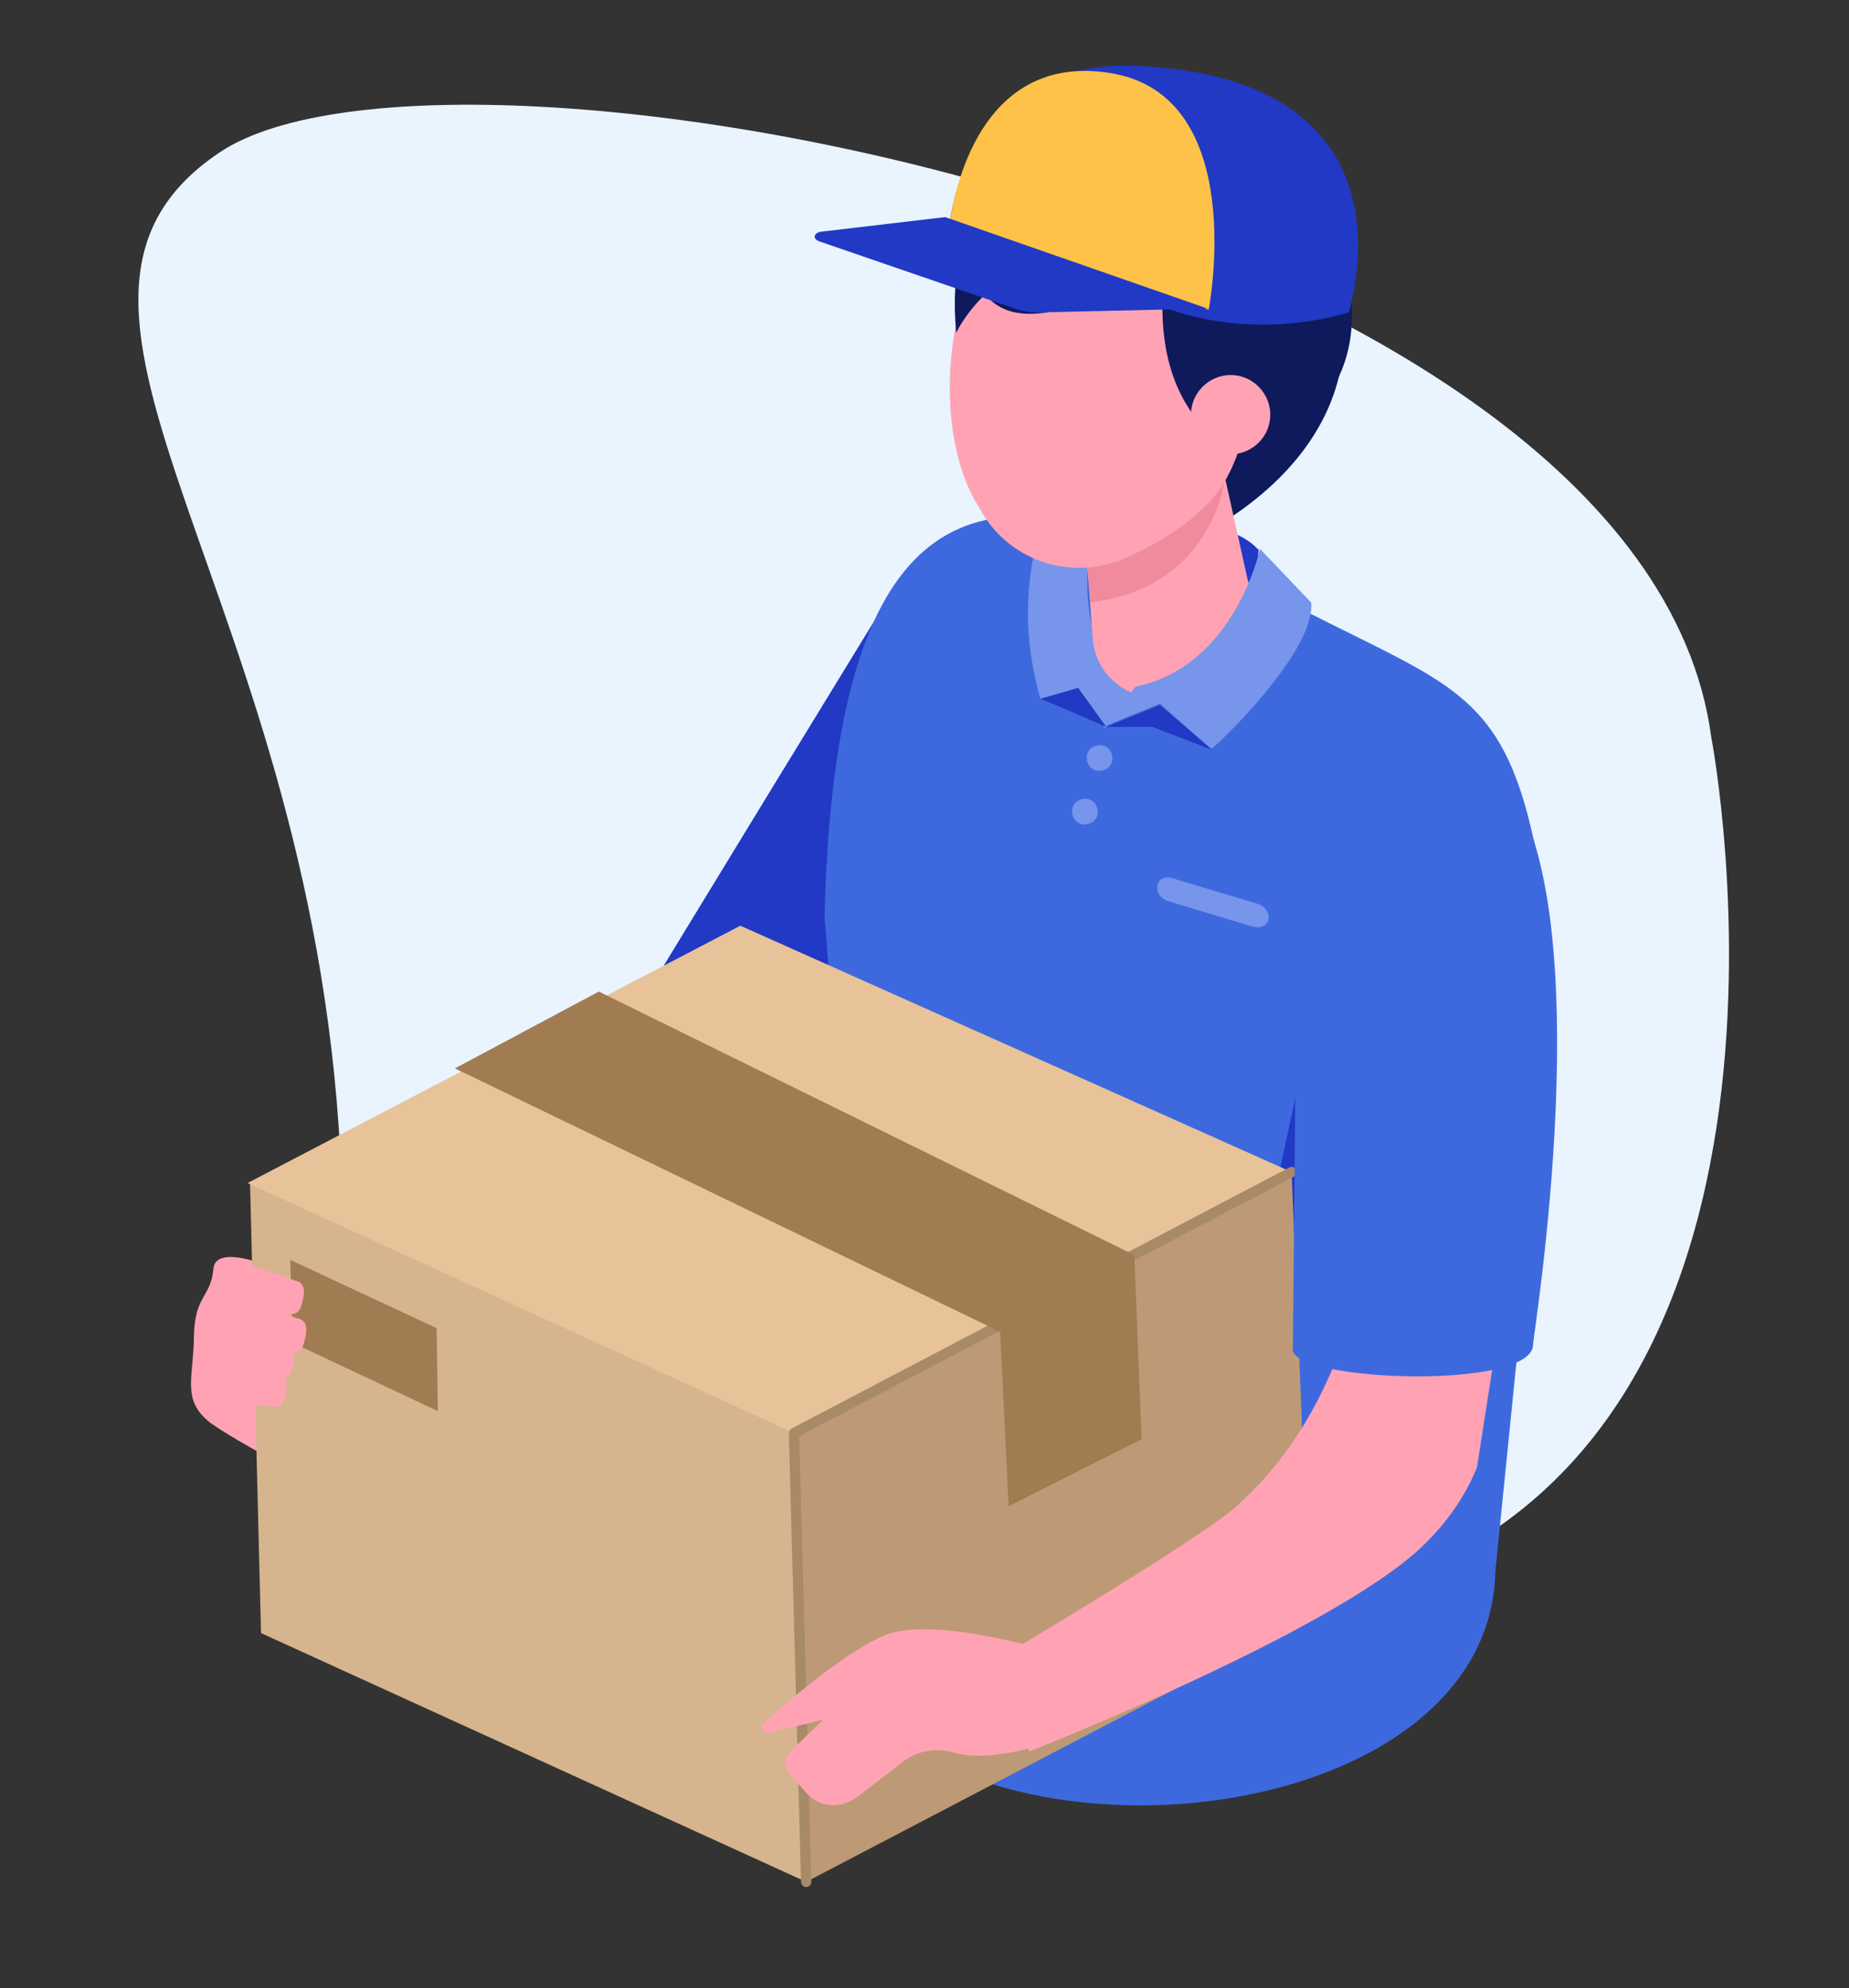 <svg version="1" xmlns="http://www.w3.org/2000/svg" viewBox="0 0 151.6 163"><rect x="0" y="0" width="151.6" height="163" fill="#333333" stroke="none"/><style>.st0{fill:#e9f4ff}.st1{fill:#2139c4}.st2{fill:#ffa3b4}.st3{fill:#4432db}.st4{fill:#3e69de}.st5{fill:#7695eb}.st6{fill:#0f1a5c}.st7{fill:#f08b9e}.st8{fill:#ffc248}.st9{fill-rule:evenodd;clip-rule:evenodd;fill:#ffa3b4}.st10{fill:#d6b48d}.st11{fill:#bd9a75}.st12{fill:#e8c399}.st13{fill:none;stroke:#a88a66;stroke-width:.842;stroke-linecap:round;stroke-linejoin:round;stroke-miterlimit:10}.st14{fill:#a17b51}</style><path class="st0" d="M140.3 60.4s11.9 61.7-32.2 71C64 140.8 29.7 144.9 28 96.8 26.3 48.7-.9 25.2 18 12.5 36.9-.2 134.7 18.6 140.3 60.4z" id="Слой_2"/><g id="image"><path class="st1" d="M103.2 45.1s-1.4-1.7-3.9-1.7-5.6 6.2-5.6 6.2l9 .9.5-5.4z"/><path class="st2" d="M68.6 64.7c-.9 11.8-7 14.9-18.7 25.6-.8 1.8-22 18.6-22 18.6l7.5 6.7S56 101.8 64.2 95.4c2.2-1.7 3.9-3.8 5.2-6.2l16.2-30.9-17 6.4z"/><path class="st1" d="M74.2 46.8S53 81.4 50 86.5c0 0 9.2 16.5 15 11.9 14.6-11.5 15.2-48.1 9.2-51.6z"/><path class="st3" d="M95.3 54.4C89.7 59.5 84 65.6 77.9 79.2c-.3 9.6 5.1 13.5 10.6 17.6l19-20.2-7.8-14.8-4.4-7.4z"/><path class="st4" d="M65.6 126.2c.4-16 3.9-30.9 2-51 .7-27.7 8.2-37.6 25.5-30.8l7.2 2.1c20.8 11.8 24.1 7.3 27.2 33.7l-4.9 48.7c-.6 25.1-59.1 26.8-57-2.7z"/><path class="st1" d="M106.1 110.7l1-24.8-7.8 36z"/><path class="st5" d="M91.2 62.2c0 .6-.5 1-1.1 1-.6 0-1-.5-1-1.1 0-.6.5-1 1.1-1 .6 0 1 .5 1 1.1zM90 66.6c0 .6-.5 1-1.1 1-.6 0-1-.5-1-1.1 0-.6.5-1 1.1-1 .6 0 1 .5 1 1.1zm-.7-21.5l-3.6-2.7s-2.9 6.2-.4 14.9l3-.8 2.3 3.2 2.5-3.1c.1-.1-4.9-2-3.8-11.5z"/><path class="st6" d="M89.5 42s1.7 3.2 2.9 3.9c1.2.7 18.4-5.5 17.8-19.4-.4-8.8-17.1-7.8-17.1-7.8L89.5 42z"/><path class="st2" d="M96 57.1l-.8.1c-2.9.2-5.4-2-5.6-4.8l-1.2-16.1c-.2-2.9 2-5.4 4.8-5.6l.8-.1c2.9-.2 5.4 2 5.6 4.8l3.4 15.3c.2 2.8-4.2 6.2-7 6.4z"/><path class="st7" d="M89 44.9s6.3.6 11.4-5.5c0 0-1 8.8-11 10l-.4-4.5z"/><path class="st2" d="M99.1 17.6c-2.2-3.9-5.5-4.8-8.6-3-3-1.6-6.7 0-9.4 4.6-3.8 6.4-4.3 16.1-1.2 21.8.1.1.3.5.6 1 2.4 4.1 7.5 5.7 11.9 3.7 3.1-1.4 6.4-3.5 8-6.2 3.8-6.5 1.9-16.3-1.3-21.9z"/><path class="st6" d="M96 19.7s-3.8 13.2 6.4 18c0 0 13.2-4.9 6.6-19.4-5.9-12.8-19.8-6.1-19.8-6.1l6.8 7.5zm-17.6 7.6s2.4-5.5 9.8-6.8l-5-4.2c0-.1-5.8.2-4.8 11z"/><path class="st6" d="M100.3 28.6c-1.8-3.5-6.8-4.4-14.4-3-1.1.2-2.4.2-3.4-.2-5.1-2-.7-10.3-.7-10.3-.4-4.6-1.3-4.4 3.3-4.9l11.9-1c6.8-.6 12.1 5.7 12.5 10.3l.2.8c.5 4.5-4.8 7.9-9.4 8.3z"/><path class="st2" d="M102.7 36.7c-1.5 1-3.5.6-4.5-.9s-.6-3.5.9-4.5 3.5-.6 4.5.9.6 3.5-.9 4.5z"/><path class="st1" d="M77.8 18.9s.8-14.1 15.4-13.5c18.2.8 19.5 12.3 17.4 20.2 0 0-8.1 2.8-16.4-.9-8.4-3.6-16.4-5.8-16.4-5.8z"/><path class="st8" d="M77.8 18.9S79 4 91.1 6c11.4 1.9 8 19.4 8 19.4l-21.3-6.5z"/><path class="st5" d="M107.5 49.4l-4.2-4.4s-2 9.6-10.2 11.3l-2.4 3.2 4.4-1.8 4.2 3.7c.1.1 8.6-7.9 8.2-12z"/><path class="st1" d="M90.7 59.6l4.4-1.8 4.3 3.7-4.9-1.9zm-5.4-2.3l3.1-.9 2.3 3.2L87 58z"/><path class="st5" d="M102.8 76l-7-2.1c-.6-.2-1-.7-.9-1.3.1-.5.6-.8 1.2-.6l7 2.1c.6.2 1 .7.9 1.3-.1.5-.6.7-1.2.6z"/><path class="st1" d="M77.5 17.8L67.3 19c-.6.1-.7.6-.1.8l16 5.5c.8.3 1.8.4 2.7.3l13.1-.3-21.5-7.5z"/><path class="st9" d="M24.4 104.8s-6.6-3.3-6.9-.8c-.2 2.4-1.5 2.1-1.6 5.5 0 3.4-1.1 5.3 1.4 7.2 2.6 1.8 7 4 7 4v-4.6l.1-11.3z"/><path class="st10" d="M20.5 97l.4 15.9.1 5 .4 16 44.7 20.4-.5-15.9-.7-27.3-.4-15.9z"/><path class="st11" d="M64.5 95.2l.4 15.9.7 27.3.5 15.9 41.3-21.6-1.5-36.6z"/><path class="st12" d="M65.1 117.5L20.3 97l40.4-21.1 45.2 20.2z"/><path class="st13" d="M66.1 154.3l-1-36.8 40.8-21.4"/><path class="st14" d="M37.3 87.6L82 109.2l11-6.3-43.9-21.6zm-1.4 28.1L24 110.1l-.2-6.8 12 5.6zm46.1-6.5l.7 14.3 10.9-5.5-.6-15.1z"/><path class="st2" d="M113.7 83.9c.1 11.9-1.2 29.4-11.9 39.2-1.7 2.1-20.3 13.1-20.3 13.1l2.9 7.4s24.5-9.6 32.1-16.7c2-1.9 3.6-4.1 4.6-6.6l4-25.7-11.4-10.7z"/><path class="st4" d="M106.3 79.7l-.3 31c.3 2.6 19.8 3.3 19.7-.5 0-.7 5.7-35.3-2.3-46.3-6.4-9-15.9 2.1-17.1 15.8z"/><path class="st2" d="M87.5 135.8s-10.8-3.5-15-1.7c-3.1 1.3-7.7 5.2-9.9 7.2-.4.3 0 .9.4.8l4.5-1.1-2.7 2.6c-.5.5-.5 1.3-.1 1.8l1.5 1.7c1 1.1 2.7 1.2 4 .3l3.9-3c1.2-.9 2.7-1.1 4.1-.7 1.4.4 3.9.5 8.4-1 2.3-.6.9-6.9.9-6.9z"/><path class="st9" d="M23.6 107.7l-4.9-.4c-.6-.1-.8-1.1-.6-2.2.3-1.1.9-1.9 1.5-1.7l4.6 1.6c.6.1.9.6.6 1.7-.2 1-.6 1.1-1.2 1z"/><path class="st9" d="M23.8 110.8l-4.9-.4c-.6-.1-.8-1.1-.6-2.2.3-1.1.9-1.9 1.5-1.7l4.6 1.6c.6.1.9.6.6 1.7-.2 1-.6 1.1-1.2 1z"/><path class="st9" d="M22.8 113l-4.9-.4c-.6-.1-.8-1.1-.6-2.2.3-1.1.9-1.9 1.5-1.7l4.6 1.6c.6.1.9.6.6 1.7-.2 1-.6 1.1-1.2 1z"/><path class="st9" d="M22.2 115.3l-4.9-.4c-.6-.1-.8-1.1-.6-2.2.3-1.1.9-1.9 1.5-1.7l4.6 1.6c.6.1.9.6.6 1.7-.2 1.1-.6 1.1-1.2 1z"/></g></svg>